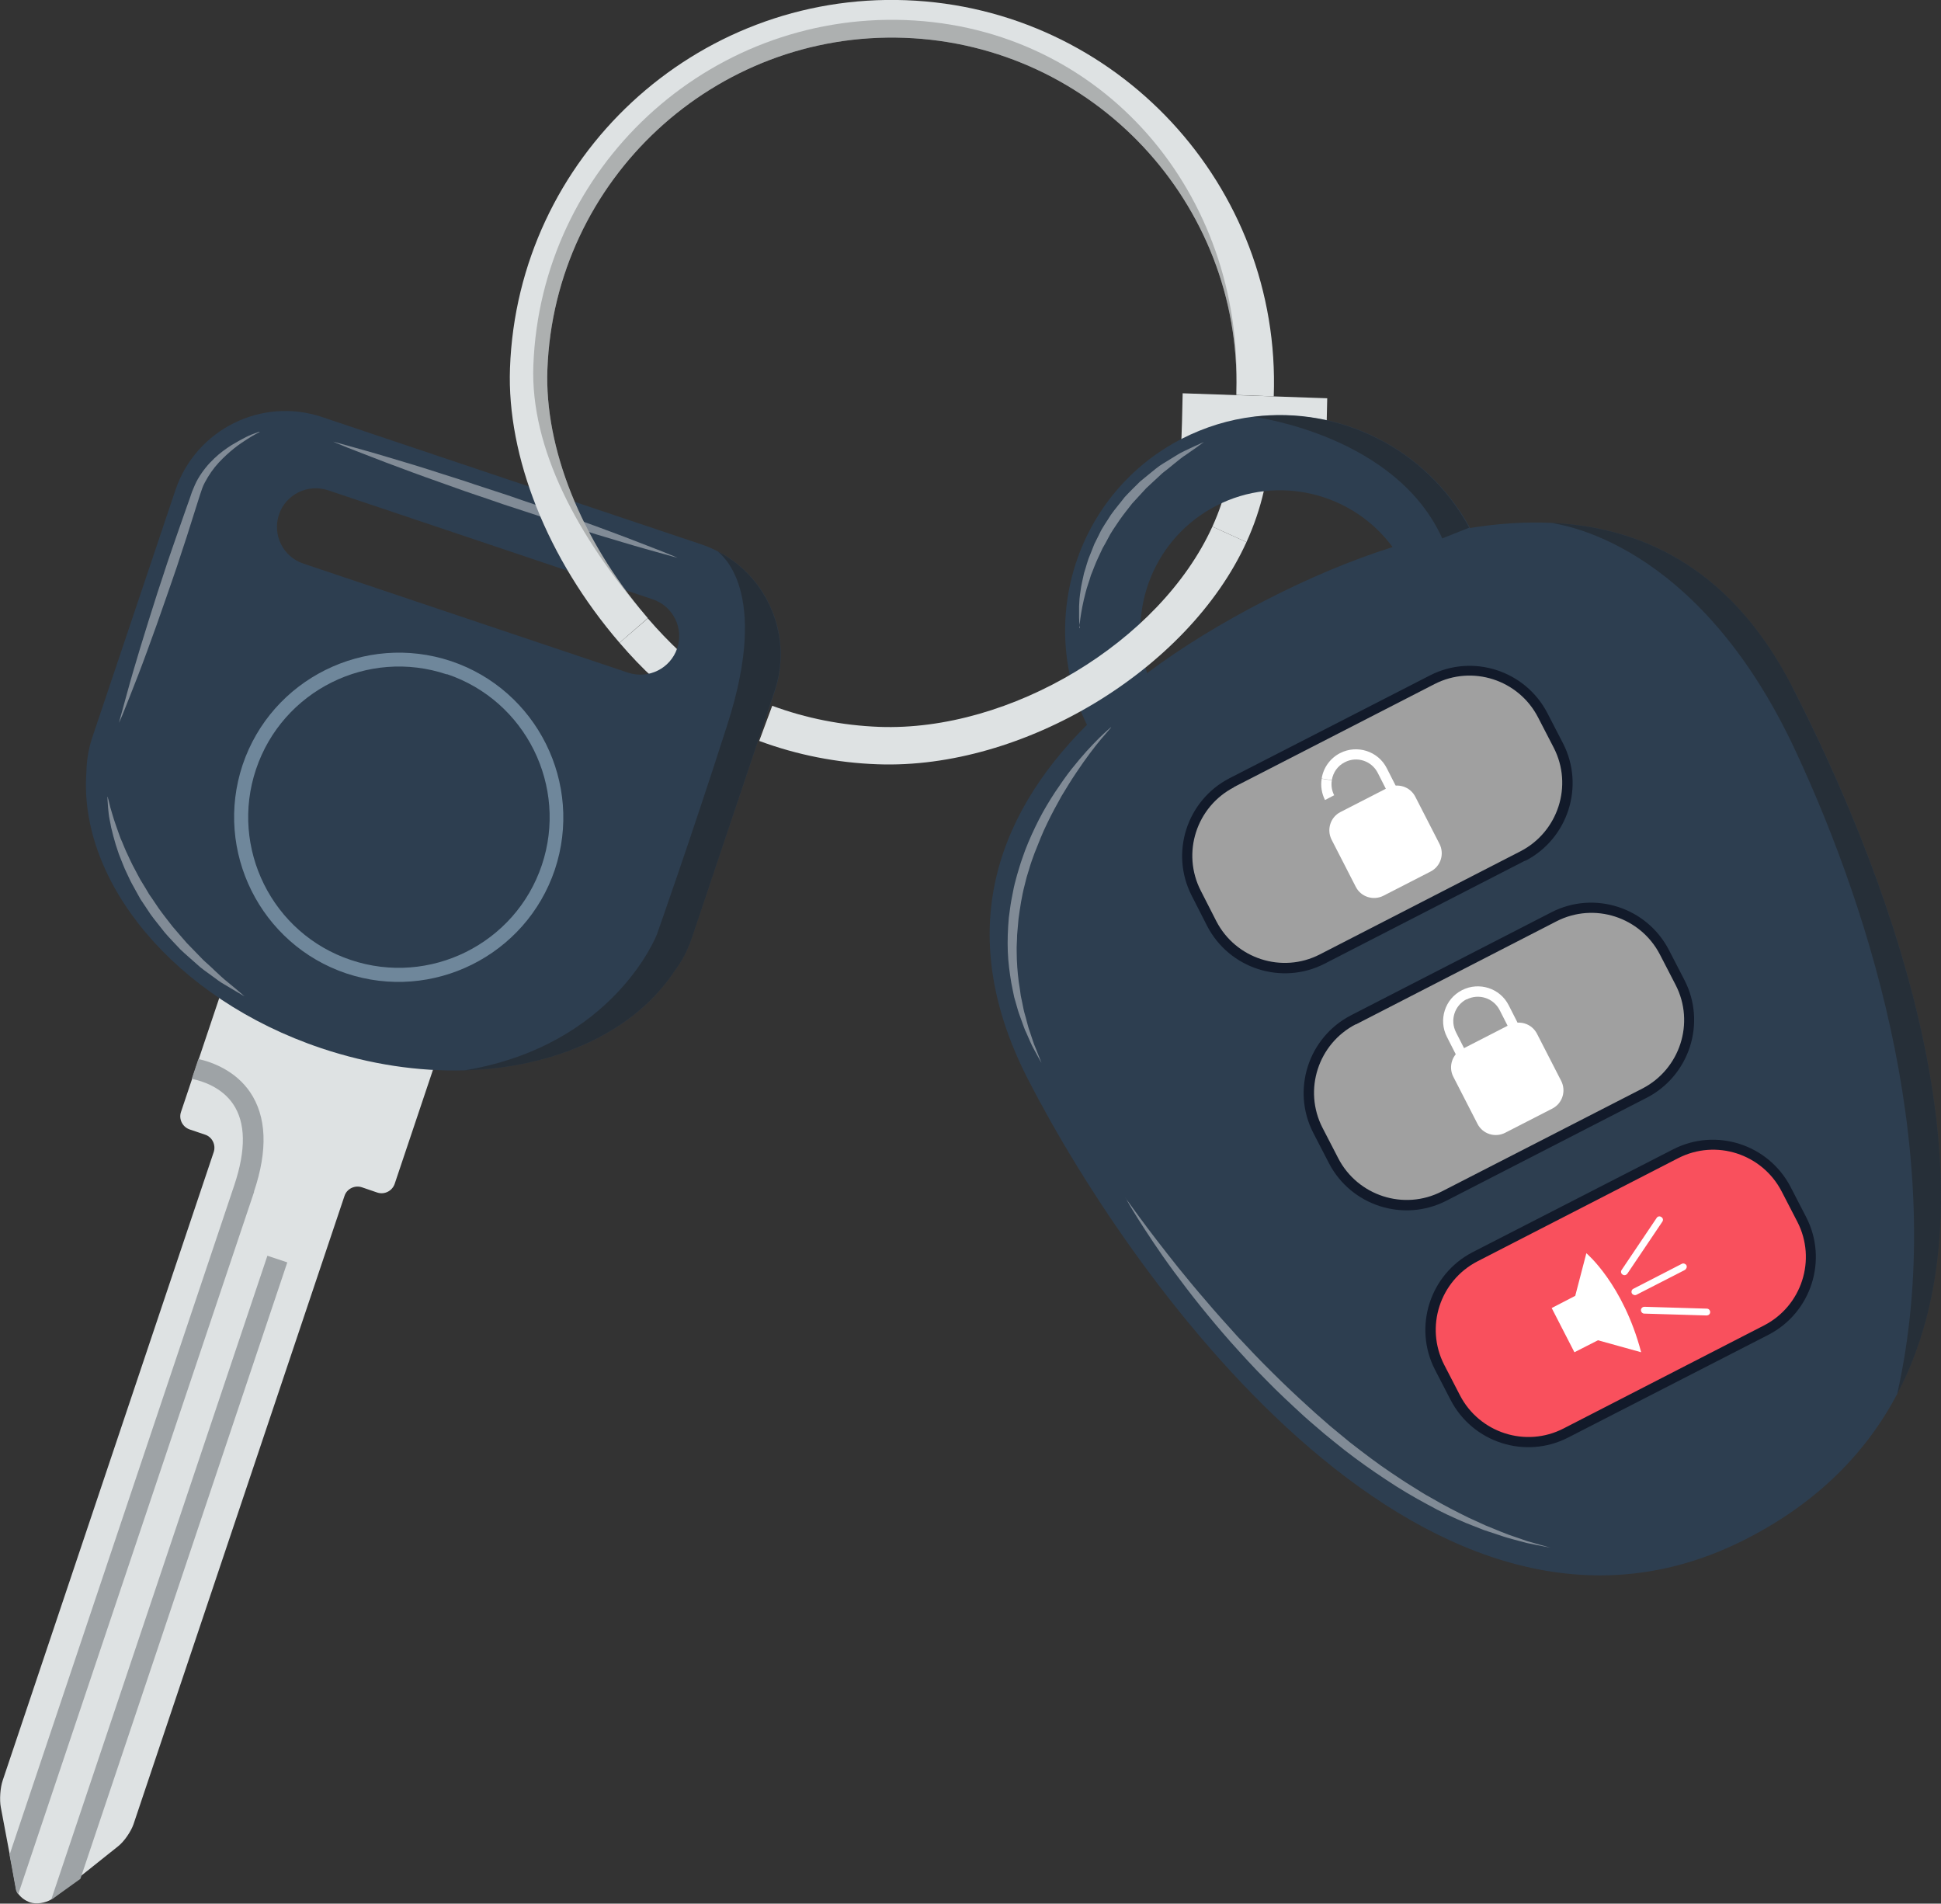 <?xml version="1.0" encoding="UTF-8"?><svg id="a" xmlns="http://www.w3.org/2000/svg" viewBox="0 0 93.93 92.11"><rect x="0" y="0" width="93.93" height="92.11" fill="#333333" stroke="none"/><path d="M60.32,26.23l-1.65-.75c.32-.7.56-1.41.72-2.12l1.77.4c-.19.83-.47,1.66-.84,2.47Z" fill="#dee2e3"/><path d="M60.73,19.15c-.02.58-.03,2.16-.1,2.73" fill="none" stroke="#dee2e3" stroke-miterlimit="10" stroke-width="7"/><path d="M31.66,32.85c-.58-.53-1.14-1.12-1.68-1.75l1.37-1.18c.5.58,1.02,1.12,1.54,1.61l-1.23,1.33Z" fill="#dee2e3"/><path d="M23.57,43.97l-4.47,13.31c-.12.35-.5.54-.85.42l-.73-.25c-.35-.12-.74.07-.85.42l-10.21,30.4c-.12.35-.45.83-.74,1.06l-1.78,1.42-1.35,1.08s-.06.05-.1.07c-.29.18-.73.25-1.03.15-.23-.08-.44-.23-.57-.41-.06-.08-.1-.16-.11-.23-.04-.24-.14-.74-.2-1.1l-.11-.58-.43-2.28c-.07-.36-.03-.95.09-1.3l10.21-30.4c.12-.35-.07-.74-.42-.85l-.74-.25c-.35-.12-.54-.5-.42-.85l4.47-13.31c.12-.35.5-.54.85-.42l9.08,3.05c.35.12.54.5.42.85Z" fill="#dee2e3"/><path d="M12.3,57.66L.88,91.66c-.06-.08-.1-.16-.11-.23-.04-.24-.14-.74-.2-1.1l-.11-.58,10.88-32.41c.57-1.71.55-3.02-.06-3.92-.55-.81-1.47-1.11-2-1.22l.32-.96c.71.16,1.8.58,2.5,1.6.8,1.18.87,2.8.19,4.82Z" fill="#9ea3a6"/><path d="M13.9,61.09l-10.01,29.82-1.31.94s-.06.04-.1.06l10.46-31.15.96.32Z" fill="#9ea3a6"/><path d="M34.76,26.69h0c-.25-.13-.52-.25-.79-.34l-18.38-6.17c-2.93-.99-6.11.6-7.1,3.53l-4.02,11.96c-.19.56-.28,1.14-.29,1.7-.38,5.3,4.28,10.97,11.37,13.35,2.36.79,4.72,1.13,6.93,1.07,0,0,0,0,0,0,4.44-.13,8.26-1.88,10.19-4.85.34-.45.61-.97.8-1.53l4.02-11.96c.89-2.65-.32-5.51-2.73-6.76ZM32.77,31.37c-.33.98-1.39,1.5-2.37,1.18l-15.72-5.28c-.98-.33-1.51-1.39-1.18-2.37s1.39-1.5,2.37-1.18l15.72,5.28c.98.33,1.51,1.39,1.18,2.37" fill="#2d3e50"/><path d="M16.76,47.1c-4.16-1.4-6.41-5.92-5.02-10.09,1.4-4.16,5.92-6.41,10.09-5.02,4.16,1.4,6.41,5.92,5.02,10.09-1.4,4.16-5.92,6.41-10.09,5.02ZM21.62,32.63c-3.81-1.28-7.95.78-9.23,4.59-1.28,3.81.78,7.96,4.59,9.23,3.81,1.28,7.96-.78,9.24-4.59,1.28-3.81-.78-7.96-4.59-9.24Z" fill="#6f879b"/><g opacity=".4"><path d="M16.12,21.37s.27.07.73.2c.46.13,1.13.31,1.92.55.79.23,1.71.51,2.69.83.49.16,1,.31,1.51.49.51.17,1.04.34,1.56.51.52.18,1.04.36,1.55.53.51.17,1.01.36,1.5.53.97.34,1.88.68,2.65.97.77.29,1.41.55,1.86.72.45.18.7.29.7.29,0,0-.27-.07-.73-.2-.46-.13-1.13-.31-1.92-.55-.79-.23-1.71-.51-2.69-.83-.49-.16-1-.31-1.51-.49-.51-.17-1.04-.34-1.56-.51-.52-.18-1.04-.36-1.55-.53-.51-.17-1.01-.36-1.5-.53-.97-.34-1.88-.68-2.65-.97-.77-.29-1.41-.55-1.86-.72-.45-.18-.7-.29-.7-.29Z" fill="#fff"/></g><g opacity=".4"><path d="M12.56,20.91s-.06.03-.16.08c-.1.05-.25.14-.44.26-.37.23-.88.6-1.38,1.14-.25.27-.48.6-.67.96-.1.18-.16.38-.23.59-.07.22-.14.44-.21.66-.14.45-.29.92-.44,1.39-.16.47-.31.95-.47,1.43-.16.48-.33.95-.49,1.42-.16.47-.33.93-.48,1.37-.32.89-.62,1.72-.89,2.42-.27.71-.51,1.29-.67,1.7-.16.41-.27.64-.27.64,0,0,.06-.25.18-.67.12-.42.28-1.04.49-1.76.21-.73.47-1.57.75-2.47.14-.45.29-.92.44-1.39.16-.47.31-.95.47-1.43.16-.48.33-.95.49-1.42.16-.47.33-.93.48-1.37.08-.22.16-.44.23-.66.09-.22.18-.44.29-.63.23-.39.5-.72.79-.99.28-.27.57-.47.83-.64.27-.16.5-.29.7-.39.2-.1.36-.16.48-.2.11-.04.17-.06.17-.06Z" fill="#fff"/></g><g opacity=".4"><path d="M5.22,38.57s0,.05.03.13c.02.09.05.21.09.37.05.16.1.35.17.57.07.22.16.46.25.72.04.13.1.27.16.4.06.14.11.28.18.43.14.29.27.6.44.9.08.15.16.31.25.47.09.15.19.31.28.46l.14.24.16.23.31.46c.21.3.45.59.67.88.24.28.47.55.7.81.24.25.48.49.7.72.11.12.23.22.34.32.11.1.22.2.32.3.21.19.39.37.57.51.18.15.33.27.46.38.25.22.4.34.4.34,0,0-.17-.09-.45-.26-.14-.08-.32-.19-.52-.31-.2-.11-.41-.27-.64-.44-.23-.17-.49-.34-.73-.57-.24-.22-.51-.44-.77-.69-.24-.26-.51-.53-.75-.81-.23-.3-.48-.59-.7-.9l-.32-.48-.16-.24-.14-.25c-.09-.16-.18-.33-.27-.49-.09-.16-.16-.33-.24-.49-.16-.32-.27-.65-.4-.96-.11-.31-.2-.61-.27-.88-.03-.14-.07-.27-.1-.4-.02-.13-.05-.25-.07-.36-.05-.23-.06-.43-.08-.6-.03-.33-.03-.52-.03-.52Z" fill="#fff"/></g><path d="M37.15,34.45l-3.68,10.96c-.19.56-.46,1.08-.8,1.53-1.94,2.97-5.76,4.72-10.19,4.85,7.25-1.2,9.31-6.58,9.31-6.58,0,0,1.65-4.66,3.41-10.15,2.11-6.57-.36-8.25-.45-8.37,2.41,1.25,3.62,4.11,2.73,6.76l-.34,1" fill="#212121" isolation="isolate" opacity=".5"/><path d="M75.08,25.3h0c-1.28-.06-2.6.03-3.96.25v-.03c-2.11-3.85-6.31-5.87-10.45-5.36h0c-1.18.14-2.36.5-3.48,1.07-5.04,2.59-7.07,8.76-4.59,13.84-4.61,4.61-6.36,10.32-2.85,17.16,5.25,10.21,19.6,30.02,34.78,22.22,3.47-1.78,5.8-4.2,7.28-7h0c5.49-10.43-.95-26.17-5.08-34.22-2.77-5.39-6.88-7.72-11.65-7.93ZM61.21,29.06c-2.08,1.07-4,2.24-5.7,3.51-1-3.1.36-6.56,3.35-8.1,2.99-1.54,6.6-.62,8.53,2-2.03.64-4.1,1.52-6.18,2.59Z" fill="#2d3e50"/><path d="M75.41,36.07c1,1.95.23,4.34-1.72,5.34l-9.71,4.99c-1.95,1-4.34.23-5.34-1.72l-.76-1.47c-1-1.95-.23-4.34,1.72-5.34l9.71-4.99c1.95-1,4.34-.23,5.34,1.72l.76,1.47Z" fill="#a0a0a0"/><path d="M73.81,41.64l-9.71,4.99c-2.07,1.06-4.61.24-5.68-1.82l-.75-1.47c-1.06-2.07-.24-4.61,1.82-5.68l9.71-4.98c2.07-1.06,4.61-.24,5.68,1.82l.76,1.47c1.06,2.07.24,4.61-1.82,5.68ZM59.72,38.09c-1.82.94-2.55,3.18-1.61,5.01l.75,1.47c.94,1.82,3.18,2.55,5.01,1.61l9.71-4.99c1.82-.94,2.55-3.18,1.61-5.01l-.76-1.47c-.94-1.82-3.18-2.55-5.01-1.61l-9.7,4.98Z" fill="#121a2a"/><path d="M81.3,47.54c1,1.95.23,4.34-1.72,5.34l-9.71,4.99c-1.95,1-4.34.23-5.34-1.72l-.76-1.47c-1-1.95-.23-4.34,1.72-5.34l9.7-4.99c1.95-1,4.34-.23,5.34,1.72l.76,1.47Z" fill="#a0a0a0"/><path d="M79.7,53.11l-9.71,4.99c-2.07,1.06-4.61.24-5.68-1.82l-.76-1.47c-1.06-2.07-.24-4.61,1.82-5.68l9.71-4.99c2.07-1.06,4.61-.24,5.68,1.82l.76,1.47c1.06,2.07.24,4.61-1.82,5.68ZM65.61,49.56c-1.82.94-2.55,3.18-1.61,5.01l.76,1.47c.94,1.82,3.18,2.55,5.01,1.61l9.71-4.98c1.82-.94,2.55-3.18,1.61-5.01l-.76-1.47c-.94-1.82-3.18-2.55-5.01-1.61l-9.71,4.99Z" fill="#121a2a"/><path d="M87.19,59.01c1,1.95.23,4.34-1.72,5.34l-9.71,4.98c-1.95,1-4.34.23-5.34-1.72l-.76-1.47c-1-1.95-.23-4.34,1.72-5.34l9.71-4.99c1.95-1,4.34-.23,5.34,1.72l.75,1.47Z" fill="#f9505d"/><path d="M85.59,64.58l-9.71,4.98c-2.07,1.06-4.61.24-5.68-1.82l-.76-1.47c-1.06-2.07-.24-4.61,1.82-5.68l9.71-4.98c2.07-1.06,4.61-.24,5.68,1.82l.76,1.47c1.06,2.07.24,4.61-1.82,5.68ZM71.5,61.03c-1.82.94-2.55,3.18-1.61,5.01l.76,1.47c.94,1.82,3.18,2.55,5.01,1.61l9.71-4.99c1.82-.94,2.55-3.18,1.61-5.01l-.76-1.47c-.94-1.82-3.18-2.55-5.01-1.61l-9.71,4.99Z" fill="#121a2a"/><path d="M75.55,52.3c.25.49.06,1.09-.43,1.34l-2.28,1.17c-.49.25-1.09.06-1.34-.43l-1.17-2.28c-.25-.48-.06-1.09.43-1.34l2.28-1.17c.49-.25,1.09-.06,1.34.43l1.17,2.28Z" fill="#fff"/><path d="M72.88,52.08c-.82.42-1.84.1-2.26-.73l-.6-1.18c-.42-.82-.1-1.84.73-2.26.82-.42,1.84-.1,2.26.73l.6,1.18c.42.82.1,1.84-.73,2.26ZM70.97,48.35c-.58.3-.81,1.01-.51,1.6l.6,1.18c.3.58,1.01.81,1.6.51.58-.3.81-1.01.51-1.59l-.6-1.18c-.3-.58-1.01-.81-1.6-.51Z" fill="#fff"/><path d="M69.66,40.83c.25.49.06,1.09-.43,1.34l-2.28,1.17c-.49.25-1.09.06-1.34-.43l-1.17-2.28c-.25-.49-.06-1.09.43-1.34l2.28-1.17c.49-.25,1.09-.06,1.34.43l1.17,2.28Z" fill="#fff"/><path d="M64.56,38.48l-.44.23c-.16-.32-.22-.68-.16-1.03l.49.08c-.04.25,0,.5.12.73Z" fill="#fff"/><path d="M66.99,40.61l-.23-.44c.58-.3.81-1.01.51-1.6l-.6-1.18c-.3-.58-1.01-.81-1.59-.51-.34.17-.57.49-.63.87l-.49-.08c.08-.53.42-.99.89-1.23.82-.42,1.84-.1,2.26.73l.6,1.18c.42.82.1,1.84-.73,2.26Z" fill="#fff"/><path d="M76.77,60.63l-.54,2.07-1.14.59,1.1,2.14,1.14-.58,2.09.58c-.87-3.3-2.65-4.79-2.65-4.79Z" fill="#fff"/><path d="M78.69,61.68c-.05.03-.12.03-.17-.01-.08-.05-.1-.15-.04-.23l1.69-2.51c.05-.08.15-.1.23-.04.08.05.1.15.04.23l-1.69,2.51s-.04.04-.06.05Z" fill="#fff"/><path d="M82.67,63.63s-.05.02-.08.02l-3.02-.09c-.09,0-.16-.08-.16-.17,0-.09.08-.16.17-.16l3.02.09c.09,0,.16.08.16.17,0,.06-.04.12-.09.14Z" fill="#fff"/><path d="M81.55,61.44l-2.36,1.21c-.08.04-.18,0-.22-.07-.04-.08-.01-.18.07-.22l2.35-1.21c.08-.04.18,0,.22.07.04.08,0,.18-.07.22Z" fill="#fff"/><g opacity=".4"><path d="M53.77,35.2s-.05.05-.13.15c-.09.1-.21.25-.37.43-.31.37-.73.92-1.19,1.61-.23.34-.47.73-.71,1.13-.23.41-.47.85-.69,1.31-.23.46-.42.96-.62,1.46-.09.25-.19.51-.26.77l-.12.39-.1.4c-.07.26-.12.53-.17.8-.05.27-.08.54-.12.8-.02.27-.05.53-.07.8,0,.26-.03.52-.02.78,0,.51.04,1.01.1,1.48.04.23.07.46.1.68.05.22.09.43.13.63.04.2.11.39.15.57.05.18.09.36.15.51.11.32.19.6.29.82.18.45.28.71.28.71,0,0-.14-.24-.37-.67-.12-.21-.23-.49-.37-.8-.08-.15-.13-.33-.2-.51-.06-.18-.14-.37-.2-.57-.06-.2-.12-.42-.18-.63-.05-.22-.09-.45-.14-.69-.08-.48-.15-.99-.17-1.52-.02-.53,0-1.08.05-1.64.04-.28.07-.56.12-.83.06-.28.1-.56.17-.83l.11-.41.12-.4c.08-.27.18-.53.27-.79.2-.52.43-1.02.67-1.49.24-.47.51-.91.77-1.31.27-.4.53-.78.79-1.11.26-.33.51-.62.74-.88.23-.25.44-.47.61-.64.35-.34.57-.52.57-.52Z" fill="#fff"/></g><g opacity=".4"><path d="M52.26,30.39s-.03-.18-.04-.49c0-.16,0-.35,0-.57,0-.11.02-.23.02-.35.01-.12.03-.25.05-.39.03-.27.11-.56.17-.86.1-.3.17-.62.31-.93.06-.16.13-.32.19-.48.08-.16.16-.32.24-.48.15-.33.37-.62.56-.93.21-.3.45-.57.67-.86.24-.26.5-.51.74-.75.26-.22.52-.42.76-.62.24-.2.5-.33.73-.48.23-.14.44-.28.64-.37.2-.09.37-.18.51-.24.28-.13.45-.2.45-.2,0,0-.15.1-.4.29-.13.09-.28.19-.46.32-.18.11-.37.27-.58.44-.1.08-.21.17-.32.26-.11.09-.23.17-.34.28-.22.2-.45.42-.69.64-.22.24-.45.49-.68.74-.21.27-.43.54-.63.83-.19.29-.4.57-.55.88-.08.15-.16.3-.25.45-.07.15-.14.3-.21.45-.03.07-.07.15-.1.22-.03.07-.06.15-.09.22-.06.15-.11.29-.17.43-.08.29-.19.56-.25.81-.27,1.02-.31,1.74-.31,1.74Z" fill="#fff"/></g><g opacity=".4"><path d="M54.47,57.97s.06.09.18.25c.12.16.29.4.51.7.44.6,1.09,1.45,1.88,2.44.4.49.84,1.03,1.32,1.58.47.56.99,1.13,1.52,1.72.54.58,1.11,1.18,1.7,1.76.59.59,1.21,1.17,1.84,1.74.31.29.64.56.95.84.33.27.65.54.97.8.66.51,1.31,1.01,1.97,1.45.33.22.65.44.98.64.32.2.64.41.96.58.63.37,1.24.68,1.81.96.29.13.57.26.83.38.27.11.52.21.76.31.24.1.47.18.68.25.21.07.41.14.58.2.72.2,1.13.32,1.13.32,0,0-.1-.02-.3-.06-.2-.04-.49-.09-.85-.17-.18-.05-.38-.1-.6-.16-.22-.06-.45-.12-.7-.21-.25-.08-.51-.17-.79-.26-.27-.11-.56-.22-.86-.34-.59-.25-1.23-.54-1.87-.9-.65-.35-1.32-.74-1.99-1.19-.67-.44-1.35-.92-2.02-1.44-.33-.26-.66-.53-.99-.8-.32-.28-.65-.55-.97-.84-.63-.58-1.26-1.16-1.85-1.77-.6-.6-1.15-1.21-1.69-1.81-.53-.6-1.03-1.2-1.49-1.77-.46-.57-.88-1.13-1.26-1.64-.76-1.03-1.34-1.93-1.74-2.56-.4-.63-.6-1.01-.6-1.01Z" fill="#fff"/></g><path d="M86.73,33.24c4.13,8.05,10.57,23.79,5.08,34.21h0c2.49-11.1-1.16-23.05-4.92-31.12-4.79-10.29-11.56-10.95-11.81-11.03,4.77.22,8.88,2.54,11.65,7.93Z" fill="#212121" isolation="isolate" opacity=".5"/><path d="M69.8,26.06c-2.24-4.96-8.93-5.86-9.13-5.89,4.14-.51,8.34,1.51,10.43,5.36l-1.3.52Z" fill="#212121" isolation="isolate" opacity=".5"/><path d="M61.64,19.18l-1.81-.07c0-.05,0-.11,0-.16.25-9.12-6.92-16.78-16.05-17.12-9.19-.34-16.95,6.86-17.29,16.05-.14,3.79,1.63,8.23,4.75,11.9.04.05.08.09.11.13l-1.37,1.19c-3.48-4.04-5.46-9.01-5.3-13.29C25.05,7.62,33.65-.37,43.84.01c10.19.38,18.17,8.98,17.8,19.17Z" fill="#dee2e3"/><g opacity=".3"><path d="M59.83,18.95h0c.25-9.12-6.92-16.78-16.05-17.12-9.19-.34-16.95,6.86-17.29,16.05-.14,3.79,1.63,8.23,4.75,11.9h0c-3.27-3.79-5.58-8.07-5.43-12.09C26.16,8.12,34.23.62,43.81.97c9.57.36,16.38,8.41,16.02,17.98Z" fill="#3a3a3a"/></g><path d="M42.47,36.98c-1.97-.07-3.9-.45-5.73-1.13l.63-1.7c1.65.61,3.39.95,5.17,1.02,6.35.24,13.59-4.11,16.13-9.69l1.65.75c-2.82,6.19-10.82,11.01-17.85,10.75Z" fill="#dee2e3"/></svg>